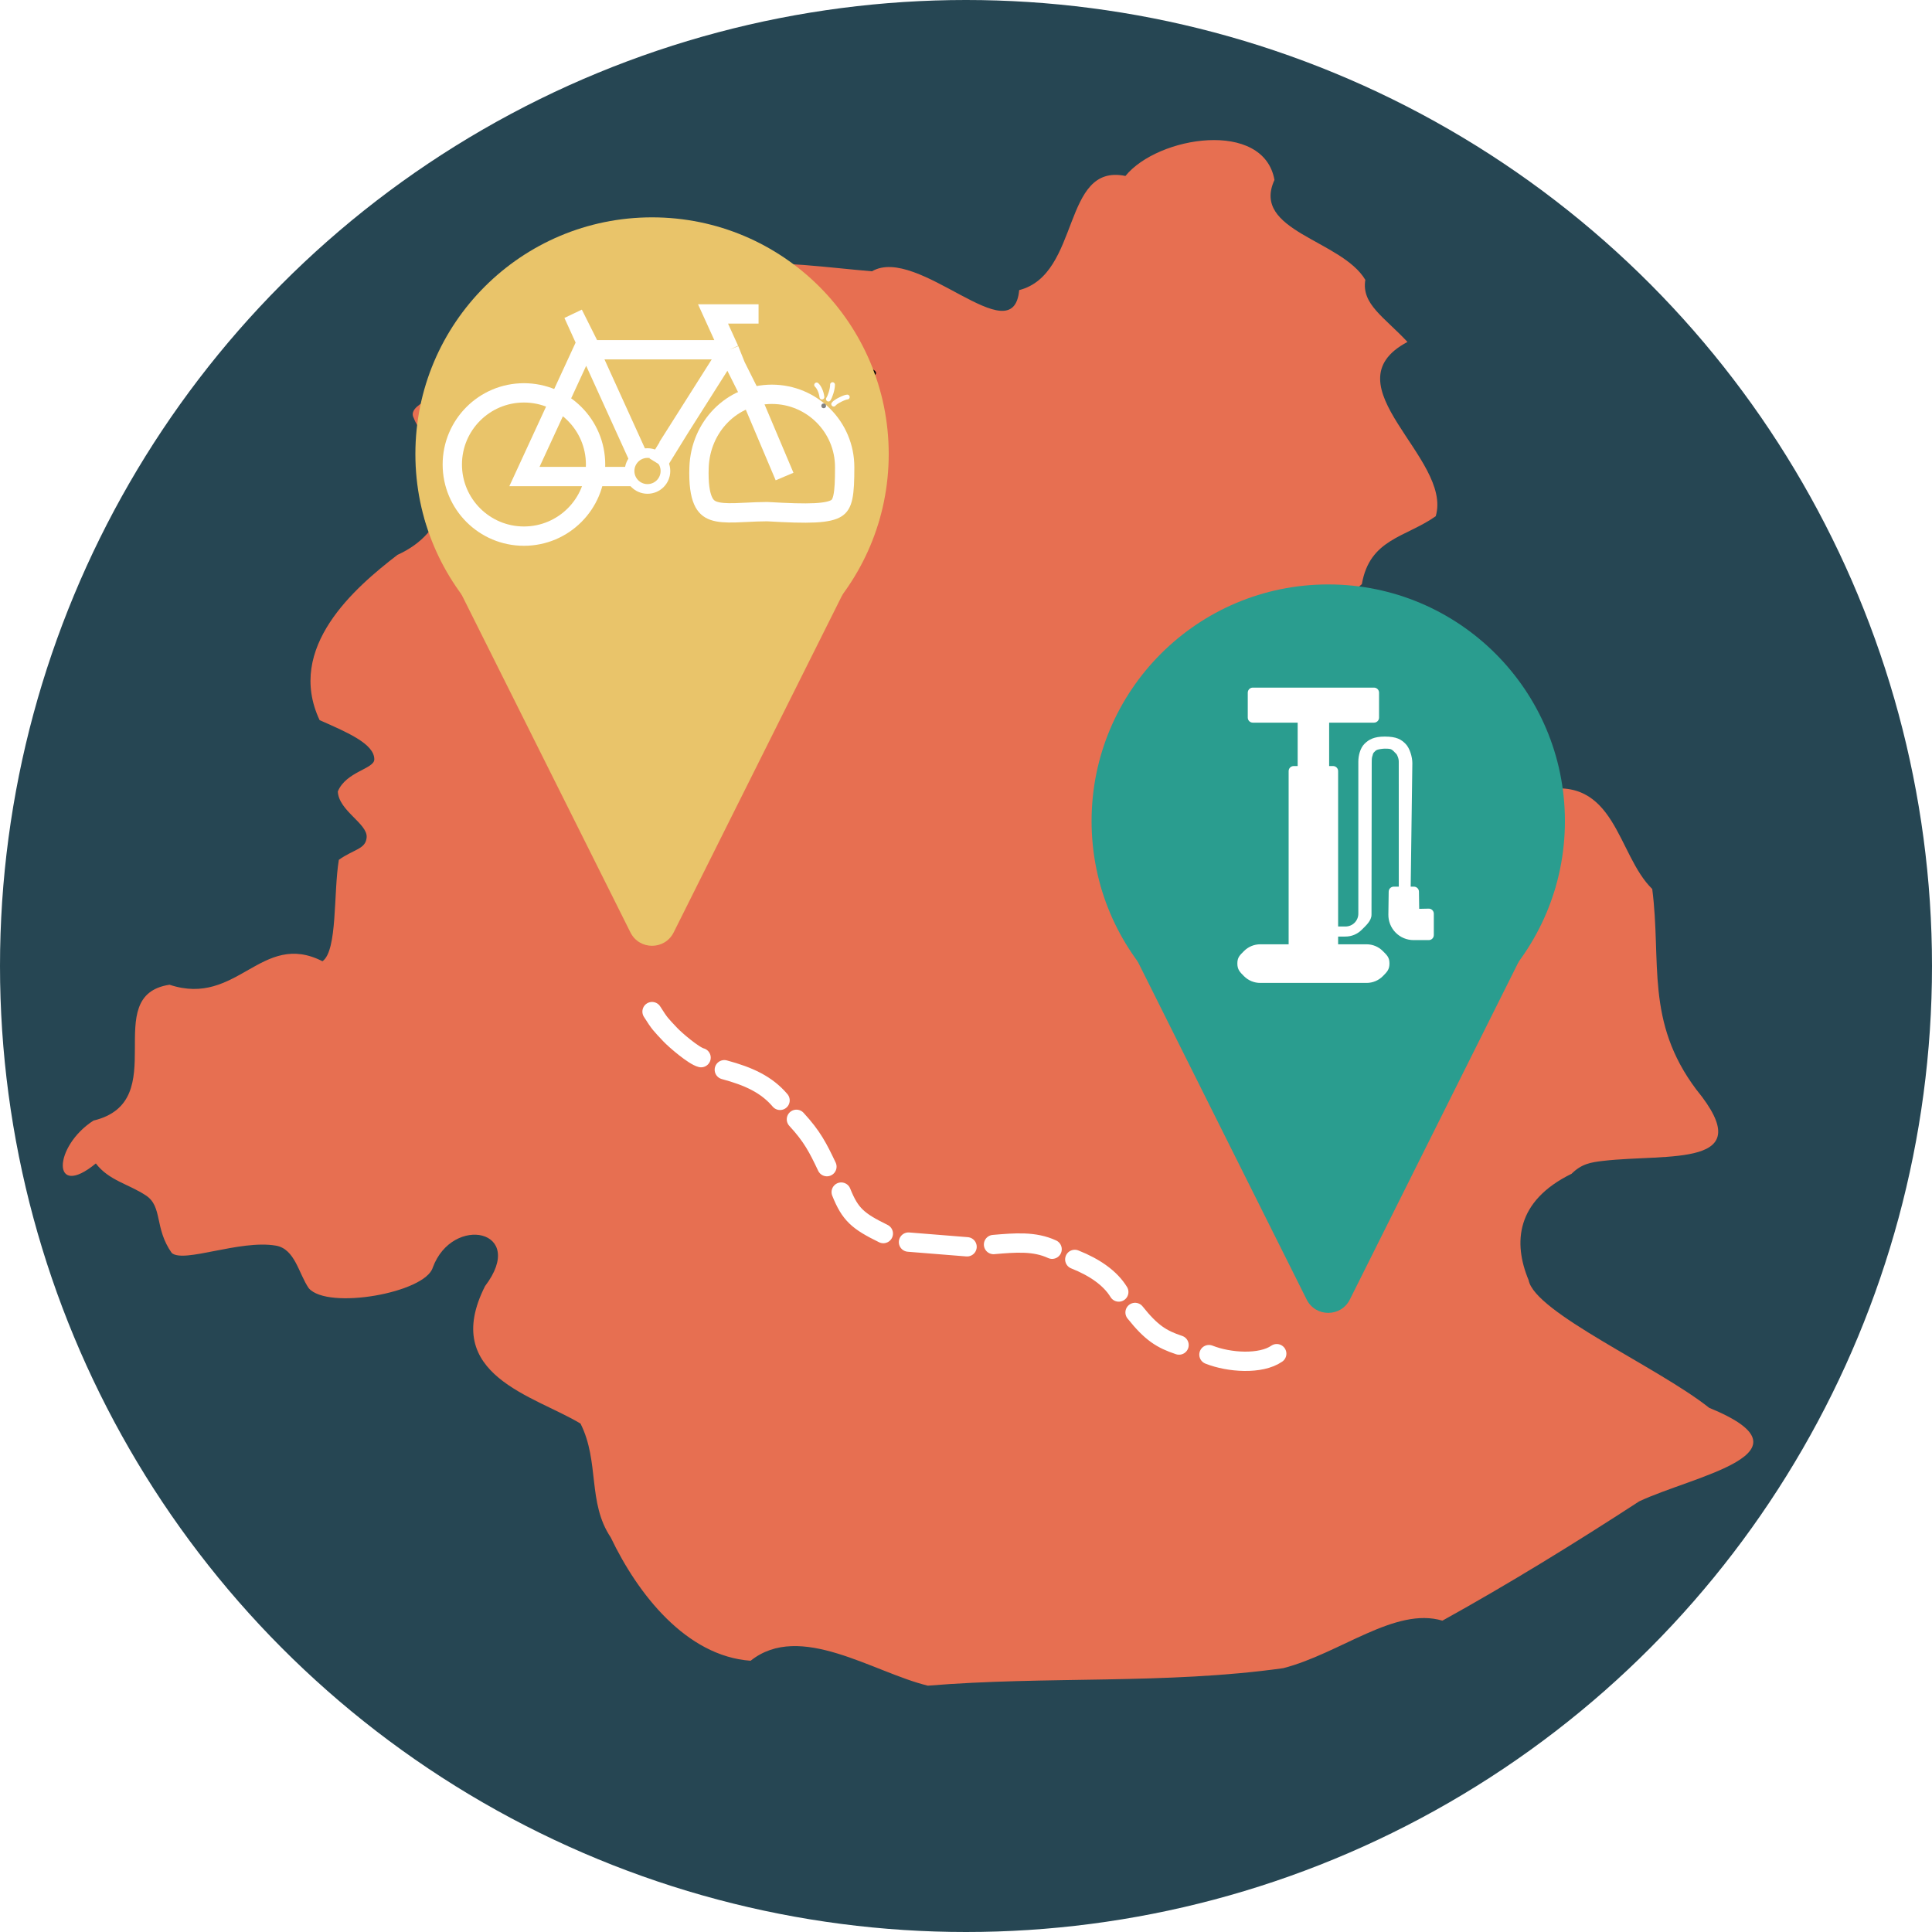<?xml version="1.0" encoding="UTF-8" standalone="no"?>
<svg
   xmlns:dc="http://purl.org/dc/elements/1.1/"
   xmlns:cc="http://creativecommons.org/ns#"
   xmlns:rdf="http://www.w3.org/1999/02/22-rdf-syntax-ns#"
   xmlns:svg="http://www.w3.org/2000/svg"
   xmlns="http://www.w3.org/2000/svg"
   xmlns:sodipodi="http://sodipodi.sourceforge.net/DTD/sodipodi-0.dtd"
   xmlns:inkscape="http://www.inkscape.org/namespaces/inkscape"
   inkscape:version="1.0 (4035a4fb49, 2020-05-01)"
   sodipodi:docname="cyclofix.svg"
   id="svg110"
   version="1.1"
   fill="none"
   viewBox="0 0 400 400"
   height="400"
   width="400">
  <sodipodi:namedview
     inkscape:current-layer="svg110"
     inkscape:window-maximized="1"
     inkscape:window-y="0"
     inkscape:window-x="44"
     inkscape:cy="200"
     inkscape:cx="200"
     inkscape:zoom="1.7875"
     showgrid="false"
     id="namedview112"
     inkscape:window-height="1051"
     inkscape:window-width="1876"
     inkscape:pageshadow="2"
     inkscape:pageopacity="0"
     guidetolerance="10"
     gridtolerance="10"
     objecttolerance="10"
     borderopacity="1"
     bordercolor="#666666"
     pagecolor="#ffffff" />
  <circle
     id="circle4"
     fill="#264653"
     r="200"
     cy="200"
     cx="200" />
  <path
     id="path6"
     stroke-linejoin="round"
     stroke-linecap="round"
     stroke="black"
     d="M176.021 71.741C176.021 71.155 176.021 70.57 176.021 69.984C176.021 69.727 176.106 69.466 176.021 69.211" />
  <path
     id="path8"
     fill="#E76F51"
     d="M155.405 343.841C165.629 335.68 180.793 346.255 192.103 349C216.535 346.972 241.427 348.787 265.692 345.375C277.45 342.348 288.853 332.612 298.635 335.54C312.476 327.87 326.024 319.527 339.366 310.846C350.486 305.581 376.877 300.884 353.867 291.473C343.187 282.988 317.719 271.738 316.481 265.032C313.257 257.302 313.841 248.665 325.378 243.015C327.456 240.962 329.319 240.651 331.9 240.35C345.363 238.777 364.585 241.922 351.205 225.584C340.598 211.45 344.022 199.149 342.078 184.056C334.767 176.956 334.532 160.261 318.833 163.676C309.871 160.062 308.048 144.264 295.526 150.72C286.419 143.391 266.657 134.172 281.956 120.938C283.6 111.535 290.963 111.305 297.252 106.879C300.81 94.882 274.631 79.705 291.403 70.795C286.534 65.584 281.84 62.965 282.677 57.942C277.741 49.645 258.969 47.852 263.866 37.253C261.623 24.704 239.735 28.15 233.01 36.432C219.781 33.699 223.776 56.779 211.011 60.064C209.798 73.491 190.066 50.634 180.523 56.17C162.564 54.669 141.49 50.423 127.45 65.844C118.668 78.773 98.669 75.773 88.431 82.756C87.436 83.434 84.626 84.757 85.681 86.59C86.662 89.269 88.53 89.872 89.542 91.679C94.197 99.987 92.809 110.107 82.296 114.876C73.457 121.672 59.121 134.055 66.169 149.093C71.801 151.586 77.524 153.989 77.496 157.228C77.478 159.208 71.665 159.717 69.942 163.864C70.109 167.845 76.111 170.522 75.912 173.346C75.738 175.822 73.324 175.772 70.156 178.014C69.012 184.859 69.904 196.791 66.765 199.018C54.11 192.571 49.142 208.562 35.105 203.879C20.34 206.1 35.977 228.006 19.351 232.005C10.992 237.384 10.61 248.474 19.843 240.882C22.55 244.419 26.575 245.11 30.206 247.504C33.714 249.817 31.913 254.236 35.552 259.408C38.031 261.601 49.647 256.617 57.111 257.894C61.082 258.573 61.818 263.658 63.93 266.718C67.87 271.256 88.027 267.671 89.601 262.434C93.679 251.393 109.286 254.587 100.421 266.284C91.108 284.727 110.691 288.974 120.19 294.741C124.175 302.667 121.593 311.08 126.453 318.318C132.032 330.002 142.053 342.88 155.405 343.841" />
  <path
     id="path10"
     stroke-linejoin="round"
     stroke-linecap="round"
     stroke="black"
     d="M177.667 74.108C177.22 74.108 176.878 74.054 176.619 74.463C176.514 74.629 176.456 74.751 176.683 74.763C176.99 74.78 177.255 74.927 177.585 74.927" />
  <path
     id="path12"
     stroke-linejoin="round"
     stroke-linecap="round"
     stroke="black"
     d="M175.453 72.96C176.19 73.061 176.855 73.26 177.512 73.611C178.025 73.885 178.74 74.197 179.142 74.599" />
  <path
     id="path14"
     stroke-linejoin="round"
     stroke-linecap="round"
     stroke="black"
     d="M177.339 74.599C178.443 75.159 179.345 75.938 180.29 76.731" />
  <path
     id="path16"
     stroke-linejoin="round"
     stroke-linecap="round"
     stroke="black"
     d="M177.667 75.583C178.395 75.797 178.989 76.281 179.662 76.617C179.948 76.76 180.722 76.939 180.864 77.223" />
  <g
     id="g20"
     filter="url(#filter0_d)">
    <path
       id="path18"
       stroke-linejoin="round"
       stroke-linecap="round"
       stroke-width="4"
       stroke="white"
       d="M135 205.444C136.645 208.042 136.721 208.021 138.762 210.202C139.826 211.338 143.666 214.618 145.15 214.976M174.163 242.81C176.024 247.468 177.646 248.835 182.883 251.399M149.963 217.476C155.056 218.848 158.714 220.543 161.502 223.818M164.89 227.744C168.161 231.279 169.37 233.685 171.204 237.543M250.299 276.459C254.455 278.111 261.016 278.555 264.334 276.265M188.094 253.163L200.22 254.136M205.7 253.668C210.184 253.285 214.169 252.945 217.827 254.641M235.002 267.728C238.373 271.956 240.494 273.281 244.109 274.478M222.523 256.749C226.679 258.402 229.88 260.637 231.63 263.499" />
  </g>
  <circle
     id="circle22"
     fill="#2A9D8F"
     r="49"
     cy="170"
     cx="275" />
  <circle
     id="circle24"
     fill="#E9C46A"
     r="49"
     cy="94"
     cx="135" />
  <path
     id="path26"
     fill="#E9C46A"
     d="M139.473 193.051C137.63 196.738 132.37 196.738 130.528 193.051L88.387 108.735C86.725 105.411 89.143 101.5 92.859 101.5L177.141 101.5C180.857 101.5 183.275 105.411 181.613 108.735L139.473 193.051Z" />
  <g
     id="g40"
     filter="url(#filter1_d)">
    <path
       id="path28"
       stroke-width="4"
       stroke="white"
       d="M130.795 94.661H108.579L120.697 68.406H132.815H141.567H150.992M150.992 68.406L147.626 61H152.339H157.051M150.992 68.406L152.339 71.772L155.031 77.157L162.437 94.661M150.992 68.406L144.596 78.504L140.759 84.563M138.201 88.602L140.759 84.563M125.41 75.811L132.142 90.622L118.677 61L122.717 69.079M136.181 91.968L140.759 84.563" />
    <circle
       id="circle30"
       stroke-width="2"
       stroke="white"
       r="3.713"
       cy="93.516"
       cx="134.058" />
    <path
       id="path32"
       stroke-width="4"
       stroke="white"
       d="M158.944 101.936L158.887 101.932H158.829C157.35 101.932 155.825 102.007 154.449 102.075C153.638 102.114 152.88 102.152 152.213 102.17C150.247 102.222 148.809 102.128 147.732 101.744C146.787 101.407 146.07 100.831 145.546 99.632C144.971 98.318 144.611 96.198 144.729 92.78C145.02 84.343 151.54 77.636 159.805 77.636C168.131 77.636 174.881 84.386 174.881 92.712C174.881 95.548 174.812 97.501 174.507 98.912C174.221 100.231 173.783 100.825 173.179 101.212C172.444 101.683 171.16 102.046 168.75 102.171C166.38 102.295 163.219 102.18 158.944 101.936Z" />
    <circle
       id="circle34"
       stroke-width="4"
       stroke="white"
       r="14.831"
       cy="92.169"
       cx="108.476" />
    <path
       id="path36"
       stroke-linejoin="round"
       stroke-linecap="round"
       stroke="white"
       d="M170.172 78.203C170.05 77.163 169.563 76.124 169.075 75.7M171.514 78.627C171.88 78.075 172.368 76.612 172.368 75.636M172.611 79.666C172.978 79.115 174.929 78.203 175.417 78.203" />
    <circle
       id="circle38"
       fill-opacity="0.49"
       fill="black"
       r="0.488"
       cy="80.027"
       cx="170.538" />
  </g>
  <path
     id="path42"
     fill="#2A9D8F"
     d="M279.472 269.051C277.63 272.738 272.37 272.738 270.527 269.051L228.387 184.735C226.725 181.411 229.143 177.5 232.859 177.5L317.141 177.5C320.857 177.5 323.275 181.411 321.613 184.735L279.472 269.051Z" />
  <g
     id="g58"
     filter="url(#filter2_d)"
     clip-path="url(#clip0)">
    <path
       id="path44"
       fill="white"
       d="M282.94 199.504C284.196 199.504 285.4 199.005 286.288 198.117C287.176 197.229 287.674 196.73 287.674 195.474C287.674 194.219 287.176 193.782 286.288 192.894C285.4 192.006 284.196 191.507 282.94 191.507L277.044 191.512V189.908L278.57 189.904C279.826 189.903 281.029 189.404 281.917 188.516C282.805 187.629 283.954 186.634 283.955 185.379L284 154C284 153.652 284 153 284.089 152.681C284.222 152.36 284.235 152 284.413 151.822C284.659 151.576 284.792 151.381 285.113 151.248C285.434 151.115 286.341 151 286.688 151C287.036 151 287.679 150.997 288 151.13C288.321 151.263 288.677 151.678 289 152C289.246 152.246 289.263 152.36 289.396 152.681C289.529 153.002 289.598 153.346 289.598 153.694L289.605 179.571L288.554 179.571C288.281 179.572 288.019 179.68 287.824 179.872C287.63 180.064 287.518 180.324 287.513 180.597L287.447 185.348C287.437 186.039 287.565 186.726 287.823 187.367C288.081 188.009 288.464 188.593 288.95 189.085C289.435 189.577 290.014 189.968 290.652 190.235C291.29 190.502 291.975 190.639 292.666 190.639L295.812 190.639C296.089 190.639 296.354 190.529 296.55 190.333C296.746 190.138 296.856 189.872 296.856 189.596L296.856 185.167C296.856 185.028 296.828 184.891 296.774 184.763C296.72 184.635 296.641 184.519 296.542 184.422C296.443 184.325 296.325 184.248 296.196 184.197C296.067 184.146 295.929 184.121 295.791 184.124L293.829 184.166L293.779 180.599C293.775 180.326 293.663 180.066 293.468 179.874C293.274 179.682 293.012 179.574 292.738 179.573L292.068 179.571L292.411 154C292.411 152.744 291.888 150.888 291 150C290.112 149.112 289.188 148.5 286.688 148.5C284.478 148.5 283.388 149.112 282.5 150C281.612 150.888 281.228 152.442 281.228 153.697L281.228 185.174C281.227 185.876 280.947 186.548 280.451 187.045C279.955 187.541 279.282 187.82 278.581 187.821L277.044 187.821V155.645C277.044 155.368 276.934 155.103 276.738 154.907C276.542 154.712 276.277 154.602 276 154.602L275.185 154.602L275.185 145.617L284.475 145.617C284.752 145.617 285.018 145.507 285.213 145.311C285.409 145.116 285.519 144.85 285.519 144.574V139.407C285.519 139.13 285.409 138.865 285.213 138.669C285.018 138.473 284.752 138.363 284.475 138.363L259.38 138.363C259.103 138.363 258.837 138.473 258.642 138.669C258.446 138.864 258.336 139.13 258.336 139.407L258.336 144.574C258.336 144.85 258.446 145.116 258.642 145.311C258.837 145.507 259.103 145.617 259.38 145.617L268.669 145.617L268.669 154.602L267.843 154.602C267.566 154.602 267.3 154.712 267.105 154.907C266.909 155.103 266.799 155.368 266.799 155.645L266.799 191.507L260.915 191.507C259.659 191.507 258.455 192.006 257.567 192.894C256.679 193.782 256.181 194.219 256.181 195.474C256.181 196.73 256.679 197.229 257.567 198.117C258.455 199.005 259.659 199.504 260.915 199.504L282.94 199.504ZM291.749 185.244C291.751 185.381 291.78 185.517 291.835 185.643C291.89 185.77 291.969 185.884 292.068 185.979C292.167 186.075 292.283 186.15 292.411 186.2C292.539 186.251 292.676 186.275 292.814 186.273L294.763 186.233L294.765 188.555L292.663 188.555C292.248 188.555 291.837 188.472 291.454 188.312C291.071 188.152 290.724 187.918 290.433 187.622C290.141 187.326 289.912 186.976 289.757 186.591C289.602 186.206 289.525 185.794 289.531 185.379L289.581 181.655H291.704L291.749 185.244ZM260.423 143.53L260.423 140.45L283.432 140.45L283.432 143.53L274.142 143.53L269.713 143.53L260.423 143.53ZM270.757 145.617L273.098 145.617L273.098 154.602L270.757 154.602V145.617ZM268.542 156.689H269.713L274.142 156.689L275.312 156.689L275.312 187.817L268.542 187.817L268.542 156.689ZM268.542 189.904L275.312 189.904L275.312 194.46L268.542 194.46L268.542 189.904ZM258.268 195.474C258.281 194.776 258.564 194.878 259.058 194.384C259.551 193.891 260.217 193.608 260.915 193.595L266.799 193.595L266.799 194.736C266.799 195.013 266.909 195.278 267.105 195.474C267.3 195.67 267.566 195.78 267.842 195.78L276 195.784C276.277 195.784 276.542 195.674 276.738 195.479C276.934 195.283 277.044 195.017 277.044 194.741V193.599L282.94 193.595C283.288 193.593 283.633 193.661 283.955 193.793C284.277 193.926 284.569 194.121 284.815 194.367C285.061 194.613 285.256 194.138 285.389 194.46C285.521 194.781 285.588 195.126 285.587 195.474C285.574 196.172 285.291 196.133 284.797 196.627C284.304 197.12 283.638 197.403 282.94 197.417L260.915 197.417C260.567 197.418 260.222 197.351 259.9 197.218C259.578 197.086 259.286 196.891 259.04 196.645C258.794 196.399 258.599 196.106 258.466 195.784C258.334 195.463 258.266 195.822 258.268 195.474Z" />
    <rect
       id="rect46"
       fill="white"
       height="39"
       width="8"
       y="156"
       x="268" />
    <rect
       id="rect48"
       fill="white"
       height="4"
       width="25"
       y="140"
       x="259" />
    <rect
       id="rect50"
       fill="white"
       height="14"
       width="4"
       y="142"
       x="270" />
    <rect
       id="rect52"
       fill="white"
       height="5"
       width="28"
       y="193"
       x="258" />
    <rect
       id="rect54"
       fill="white"
       height="8"
       width="4"
       y="181"
       x="289" />
    <rect
       id="rect56"
       fill="white"
       height="4"
       width="3"
       y="185"
       x="292" />
  </g>
  <defs
     id="defs108">
    <filter
       color-interpolation-filters="sRGB"
       filterUnits="userSpaceOnUse"
       height="105.121"
       width="141.753"
       y="192.837"
       x="128.837"
       id="filter0_d">
      <feFlood
         id="feFlood60"
         result="BackgroundImageFix"
         flood-opacity="0" />
      <feColorMatrix
         id="feColorMatrix62"
         values="0 0 0 0 0 0 0 0 0 0 0 0 0 0 0 0 0 0 127 0"
         type="matrix"
         in="SourceAlpha" />
      <feOffset
         id="feOffset64"
         dy="4" />
      <feGaussianBlur
         id="feGaussianBlur66"
         stdDeviation="2" />
      <feColorMatrix
         id="feColorMatrix68"
         values="0 0 0 0 0 0 0 0 0 0 0 0 0 0 0 0 0 0 0.25 0"
         type="matrix" />
      <feBlend
         id="feBlend70"
         result="effect1_dropShadow"
         in2="BackgroundImageFix"
         mode="normal" />
      <feBlend
         id="feBlend72"
         result="shape"
         in2="effect1_dropShadow"
         in="SourceGraphic"
         mode="normal" />
    </filter>
    <filter
       color-interpolation-filters="sRGB"
       filterUnits="userSpaceOnUse"
       height="58"
       width="93.235"
       y="59"
       x="87.645"
       id="filter1_d">
      <feFlood
         id="feFlood75"
         result="BackgroundImageFix"
         flood-opacity="0" />
      <feColorMatrix
         id="feColorMatrix77"
         values="0 0 0 0 0 0 0 0 0 0 0 0 0 0 0 0 0 0 127 0"
         type="matrix"
         in="SourceAlpha" />
      <feOffset
         id="feOffset79"
         dy="4" />
      <feGaussianBlur
         id="feGaussianBlur81"
         stdDeviation="2" />
      <feColorMatrix
         id="feColorMatrix83"
         values="0 0 0 0 0 0 0 0 0 0 0 0 0 0 0 0 0 0 0.25 0"
         type="matrix" />
      <feBlend
         id="feBlend85"
         result="effect1_dropShadow"
         in2="BackgroundImageFix"
         mode="normal" />
      <feBlend
         id="feBlend87"
         result="shape"
         in2="effect1_dropShadow"
         in="SourceGraphic"
         mode="normal" />
    </filter>
    <filter
       color-interpolation-filters="sRGB"
       filterUnits="userSpaceOnUse"
       height="102.479"
       width="102.479"
       y="122.43"
       x="220.688"
       id="filter2_d">
      <feFlood
         id="feFlood90"
         result="BackgroundImageFix"
         flood-opacity="0" />
      <feColorMatrix
         id="feColorMatrix92"
         values="0 0 0 0 0 0 0 0 0 0 0 0 0 0 0 0 0 0 127 0"
         type="matrix"
         in="SourceAlpha" />
      <feOffset
         id="feOffset94"
         dy="4" />
      <feGaussianBlur
         id="feGaussianBlur96"
         stdDeviation="2" />
      <feColorMatrix
         id="feColorMatrix98"
         values="0 0 0 0 0 0 0 0 0 0 0 0 0 0 0 0 0 0 0.25 0"
         type="matrix" />
      <feBlend
         id="feBlend100"
         result="effect1_dropShadow"
         in2="BackgroundImageFix"
         mode="normal" />
      <feBlend
         id="feBlend102"
         result="shape"
         in2="effect1_dropShadow"
         in="SourceGraphic"
         mode="normal" />
    </filter>
    <clipPath
       id="clip0">
      <rect
         id="rect105"
         transform="translate(224.688 169.669) rotate(-45)"
         fill="white"
         height="66.806"
         width="66.806" />
    </clipPath>
  </defs>
</svg>

